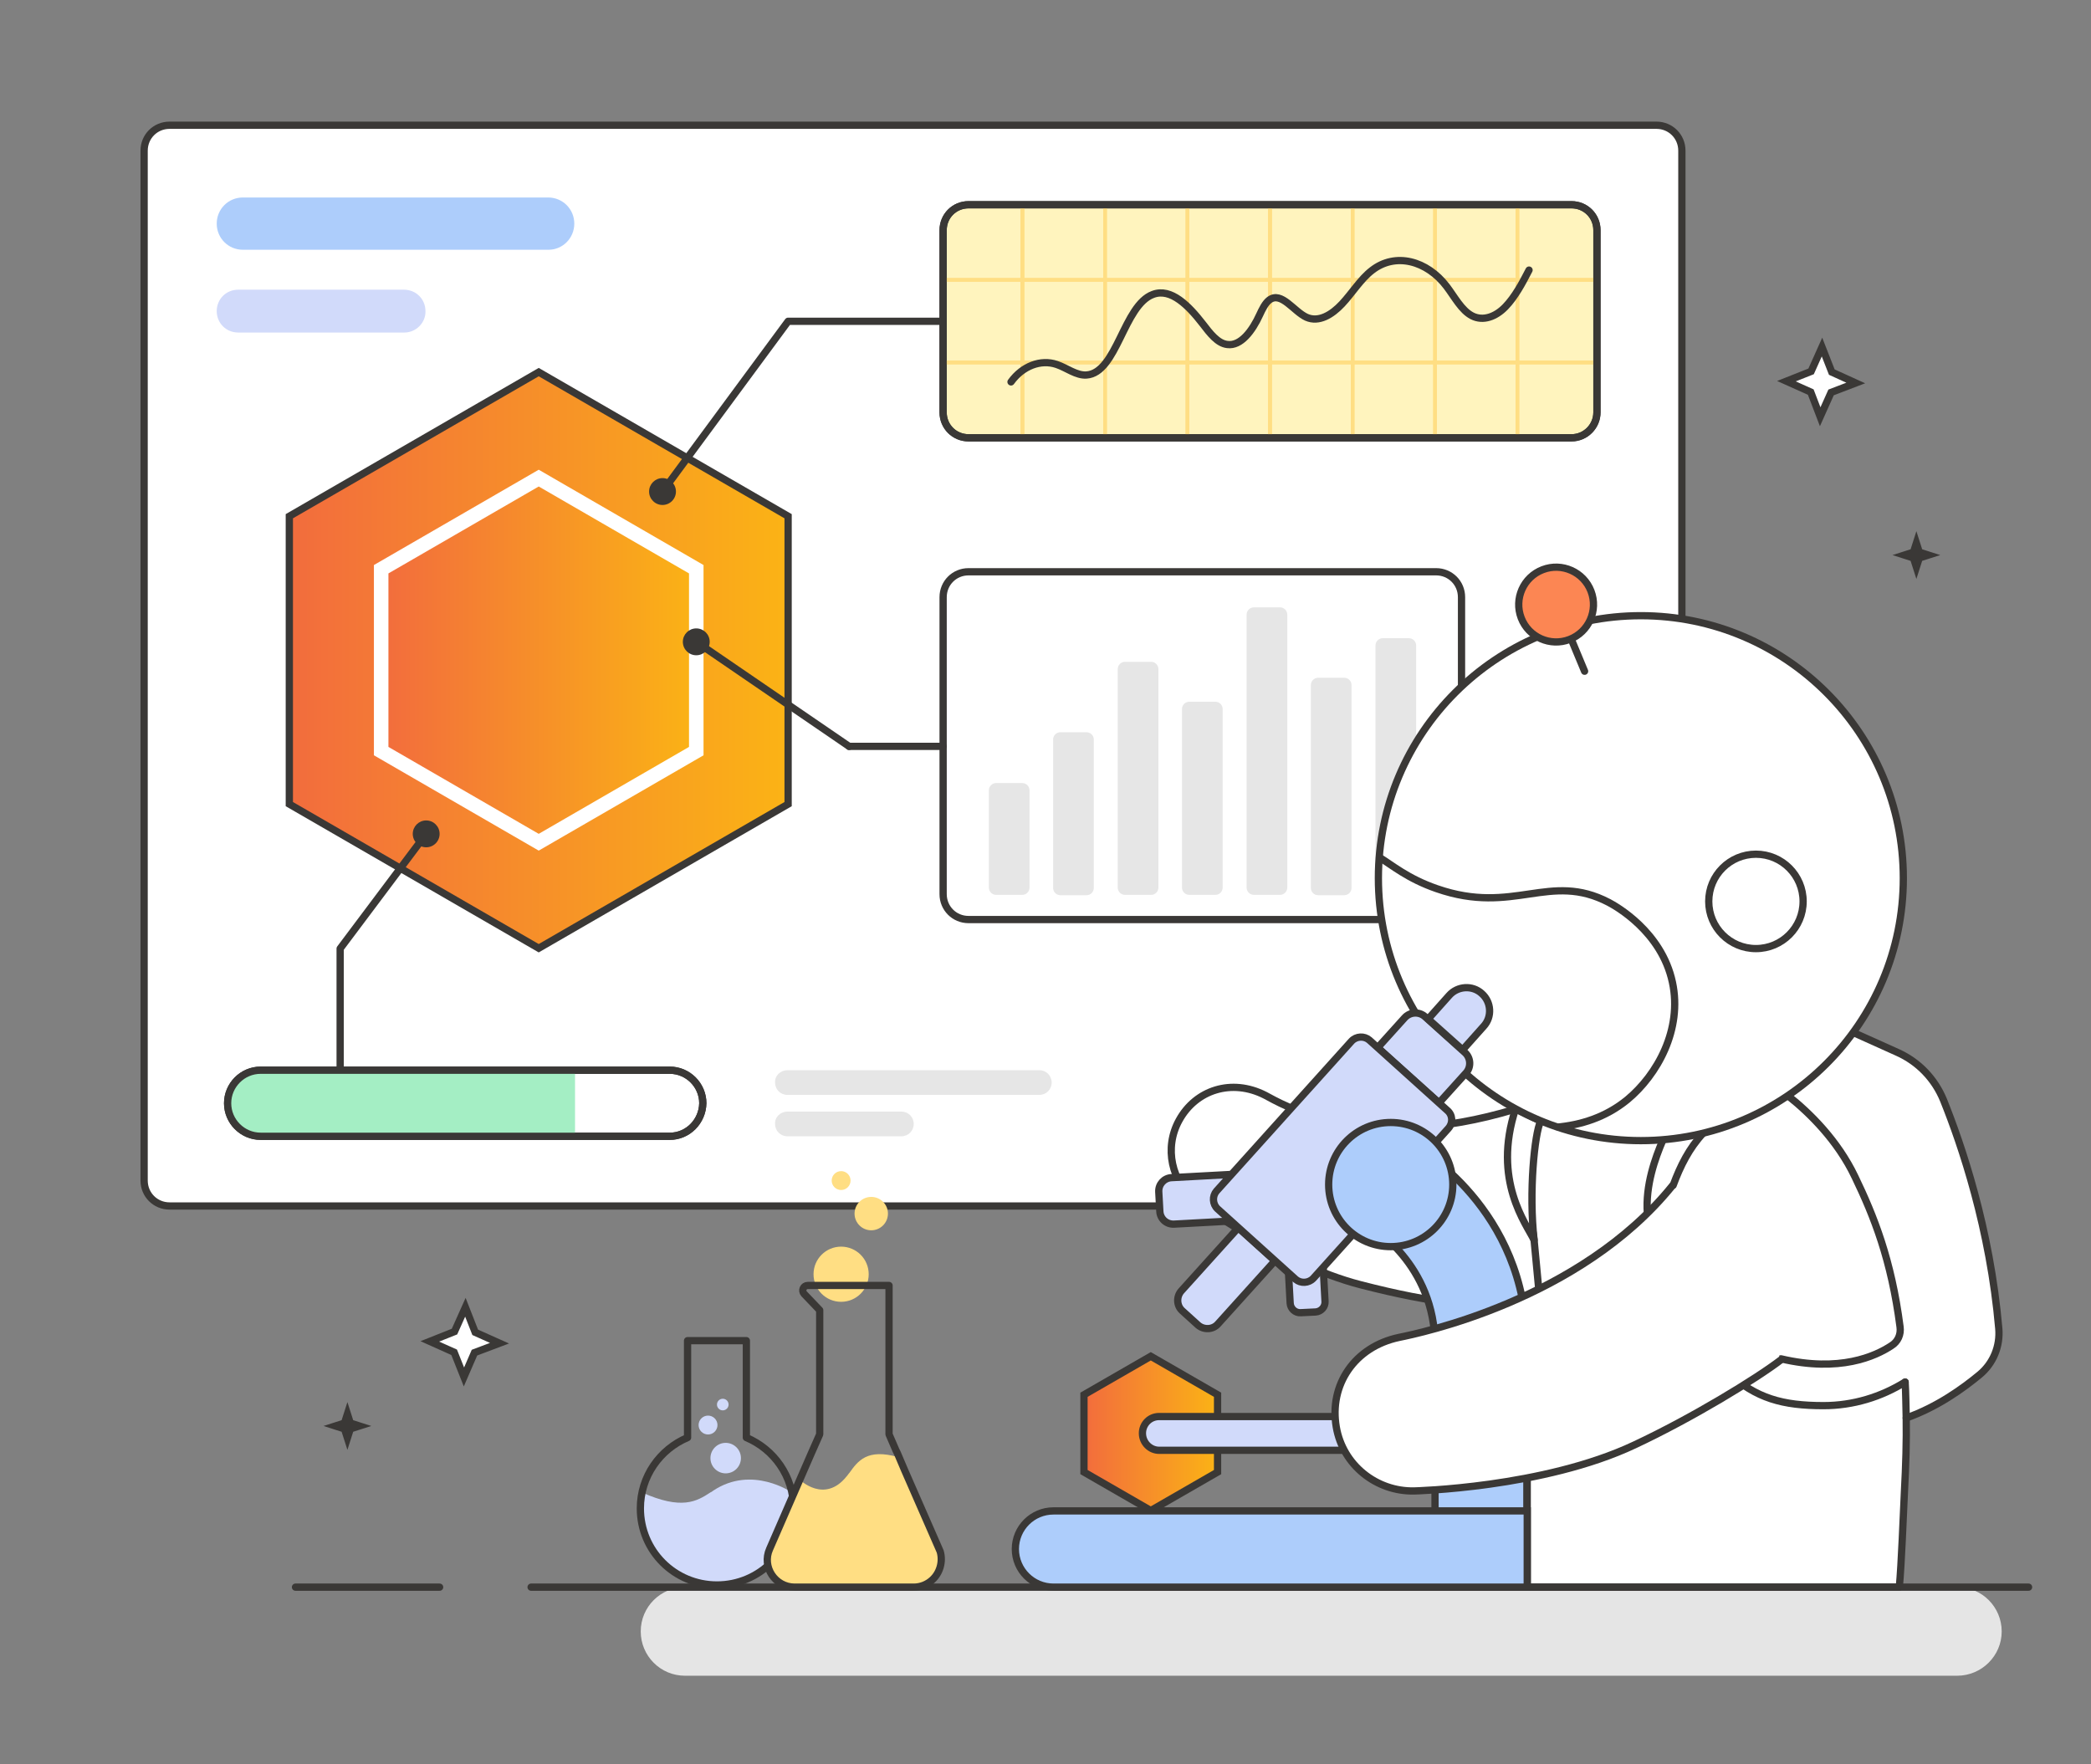 <?xml version="1.0" encoding="utf-8"?>
<!-- Generator: Adobe Illustrator 27.2.0, SVG Export Plug-In . SVG Version: 6.00 Build 0)  -->
<svg version="1.1" xmlns="http://www.w3.org/2000/svg" xmlns:xlink="http://www.w3.org/1999/xlink" x="0px" y="0px"
	 viewBox="0 0 576 486" style="enable-background:new 0 0 576 486;" xml:space="preserve">
<rect x="0" y="0" width="576" height="486" fill="#808080" stroke="none"/>
<style type="text/css">
	.st0{fill:#FFFFFF;stroke:#3A3836;stroke-width:2;stroke-miterlimit:10;}
	.st1{fill:url(#SVGID_1_);stroke:#3A3836;stroke-width:2;stroke-miterlimit:10;}
	.st2{fill:url(#SVGID_00000107576867655444154450000014351511691836596884_);stroke:#FFFFFF;stroke-width:4;stroke-miterlimit:10;}
	.st3{fill:#ADCDFB;}
	.st4{fill:#FFF4BE;stroke:#3A3836;stroke-width:2;stroke-miterlimit:10;}
	.st5{clip-path:url(#SVGID_00000166658542625656746570000014528442115704569238_);}
	.st6{fill:none;stroke:#FFDE83;stroke-miterlimit:10;}
	.st7{fill:none;stroke:#3A3836;stroke-width:2;stroke-miterlimit:10;}
	.st8{fill:#FFFFFF;stroke:#3A3836;stroke-width:2;stroke-linecap:round;stroke-linejoin:round;stroke-miterlimit:10;}
	.st9{fill:none;stroke:#3A3836;stroke-width:2;stroke-linecap:round;stroke-miterlimit:10;}
	.st10{fill:none;stroke:#3A3836;stroke-width:2;stroke-linejoin:round;stroke-miterlimit:10;}
	.st11{fill:#3A3836;}
	.st12{fill:#A4EEC4;}
	.st13{fill:none;stroke:#3A3836;stroke-width:2;stroke-linecap:round;stroke-linejoin:round;stroke-miterlimit:10;}
	.st14{fill:#E6E6E6;}
	.st15{fill:#E5E5E5;}
	.st16{fill:#D1DAFA;}
	.st17{fill:none;stroke:#3A3836;stroke-width:2;stroke-linecap:round;stroke-linejoin:round;}
	.st18{fill:#FFFFFF;}
	.st19{fill:#FFFFFF;stroke:#3A3836;stroke-width:2;stroke-linecap:round;stroke-linejoin:round;}
	.st20{fill:#FD8753;}
	.st21{fill:#FC8653;stroke:#3A3836;stroke-width:2;stroke-miterlimit:10;}
	.st22{fill:url(#SVGID_00000026848755844066802100000003299707146264925827_);stroke:#3A3836;stroke-width:2;stroke-miterlimit:10;}
	.st23{fill:#D1DAFA;stroke:#3A3836;stroke-width:2;stroke-linejoin:round;stroke-miterlimit:10;}
	.st24{fill:#ADCDFB;stroke:#3A3836;stroke-width:2;stroke-miterlimit:10;}
	.st25{fill:#FFDE83;}
	.st26{fill:#3A3836;stroke:#3A3836;stroke-width:2;stroke-miterlimit:10;}
</style>
<g id="Frame">
	<path class="st0" d="M456.3,332.2H46.7c-3.9,0-7-3.1-7-7V41.5c0-3.9,3.1-7,7-7h409.6c3.9,0,7,3.1,7,7v283.7
		C463.3,329.1,460.2,332.2,456.3,332.2z"/>
	<g>
		
			<linearGradient id="SVGID_1_" gradientUnits="userSpaceOnUse" x1="-51.333" y1="338.574" x2="-51.333" y2="475.958" gradientTransform="matrix(4.347593e-07 -1 1 3.386298e-07 -258.834 130.512)">
			<stop  offset="0" style="stop-color:#F26C3D"/>
			<stop  offset="1" style="stop-color:#FBB315"/>
		</linearGradient>
		<polygon class="st1" points="79.7,142.2 79.7,221.5 148.4,261.2 217.1,221.5 217.1,142.2 148.4,102.5 		"/>
		
			<linearGradient id="SVGID_00000015347276594289339730000002081969225650003880_" gradientUnits="userSpaceOnUse" x1="-51.333" y1="363.854" x2="-51.333" y2="450.678" gradientTransform="matrix(4.347593e-07 -1 1 3.386298e-07 -258.834 130.512)">
			<stop  offset="0" style="stop-color:#F26C3D"/>
			<stop  offset="1" style="stop-color:#FBB315"/>
		</linearGradient>
		
			<polygon style="fill:url(#SVGID_00000015347276594289339730000002081969225650003880_);stroke:#FFFFFF;stroke-width:4;stroke-miterlimit:10;" points="
			105,156.8 105,206.9 148.4,232 191.8,206.9 191.8,156.8 148.4,131.7 		"/>
	</g>
	<path class="st3" d="M151.1,68.8H66.9c-4,0-7.2-3.2-7.2-7.2v0c0-4,3.2-7.2,7.2-7.2h84.1c4,0,7.2,3.2,7.2,7.2v0
		C158.2,65.6,155,68.8,151.1,68.8z"/>
	<path class="st4" d="M432.9,120.6H266.8c-3.9,0-7-3.1-7-7V63.4c0-3.9,3.1-7,7-7h166.1c3.9,0,7,3.1,7,7v50.2
		C439.9,117.4,436.8,120.6,432.9,120.6z"/>
	<path class="st0" d="M395.7,253.3H266.8c-3.9,0-7-3.1-7-7v-81.8c0-3.9,3.1-7,7-7h128.8c3.9,0,7,3.1,7,7v81.8
		C402.7,250.2,399.5,253.3,395.7,253.3z"/>
	<g>
		<defs>
			<path id="SVGID_00000101787203050805839360000009764627579258104252_" d="M432.9,120.6H266.8c-3.9,0-7-3.1-7-7V63.4
				c0-3.9,3.1-7,7-7h166.1c3.9,0,7,3.1,7,7v50.2C439.9,117.4,436.8,120.6,432.9,120.6z"/>
		</defs>
		<clipPath id="SVGID_00000135680733309210047200000008684440206119489981_">
			<use xlink:href="#SVGID_00000101787203050805839360000009764627579258104252_"  style="overflow:visible;"/>
		</clipPath>
		<g style="clip-path:url(#SVGID_00000135680733309210047200000008684440206119489981_);">
			<rect x="236.2" y="54.4" class="st6" width="22.7" height="22.7"/>
			<rect x="236.2" y="77.1" class="st6" width="22.7" height="22.7"/>
			<rect x="236.2" y="99.9" class="st6" width="22.7" height="22.7"/>
			<rect x="258.9" y="54.4" class="st6" width="22.7" height="22.7"/>
			<rect x="258.9" y="77.1" class="st6" width="22.7" height="22.7"/>
			<rect x="258.9" y="99.9" class="st6" width="22.7" height="22.7"/>
			<rect x="281.7" y="54.4" class="st6" width="22.7" height="22.7"/>
			<rect x="281.7" y="77.1" class="st6" width="22.7" height="22.7"/>
			<rect x="281.7" y="99.9" class="st6" width="22.7" height="22.7"/>
			<rect x="304.4" y="54.4" class="st6" width="22.7" height="22.7"/>
			<rect x="304.4" y="77.1" class="st6" width="22.7" height="22.7"/>
			<rect x="304.4" y="99.9" class="st6" width="22.7" height="22.7"/>
			<rect x="327.1" y="54.4" class="st6" width="22.7" height="22.7"/>
			<rect x="327.1" y="77.1" class="st6" width="22.7" height="22.7"/>
			<rect x="327.1" y="99.9" class="st6" width="22.7" height="22.7"/>
			<rect x="349.9" y="54.4" class="st6" width="22.7" height="22.7"/>
			<rect x="349.9" y="77.1" class="st6" width="22.7" height="22.7"/>
			<rect x="349.9" y="99.9" class="st6" width="22.7" height="22.7"/>
			<rect x="372.6" y="54.4" class="st6" width="22.7" height="22.7"/>
			<rect x="372.6" y="77.1" class="st6" width="22.7" height="22.7"/>
			<rect x="372.6" y="99.9" class="st6" width="22.7" height="22.7"/>
			<rect x="395.3" y="54.4" class="st6" width="22.7" height="22.7"/>
			<rect x="395.3" y="77.1" class="st6" width="22.7" height="22.7"/>
			<rect x="395.3" y="99.9" class="st6" width="22.7" height="22.7"/>
			<rect x="418" y="54.4" class="st6" width="22.7" height="22.7"/>
			<rect x="418" y="77.1" class="st6" width="22.7" height="22.7"/>
			<rect x="418" y="99.9" class="st6" width="22.7" height="22.7"/>
			<rect x="440.8" y="54.4" class="st6" width="22.7" height="22.7"/>
			<rect x="440.8" y="77.1" class="st6" width="22.7" height="22.7"/>
			<rect x="440.8" y="99.9" class="st6" width="22.7" height="22.7"/>
		</g>
	</g>
	<path class="st7" d="M432.9,120.6H266.8c-3.9,0-7-3.1-7-7V63.4c0-3.9,3.1-7,7-7h166.1c3.9,0,7,3.1,7,7v50.2
		C439.9,117.4,436.8,120.6,432.9,120.6z"/>
	<path class="st8" d="M184.5,313H71.8c-5,0-9.1-4.1-9.1-9.1v0c0-5,4.1-9.1,9.1-9.1h112.7c5,0,9.1,4.1,9.1,9.1v0
		C193.5,308.9,189.5,313,184.5,313z"/>
	<path class="st9" d="M278.5,105.2c3.2-4.4,8.2-6.3,12.6-4.8c2.7,0.9,5.4,3.1,8.2,2.9c8.4-0.6,10.2-19.2,18.3-22.2
		c5-1.9,9.9,3.2,13.7,8.1c2,2.6,4.1,5.4,6.8,5.7c3.7,0.5,6.9-3.8,8.9-8.2c0.7-1.5,1.5-3.2,2.7-4.1c3.3-2.4,6.7,3.2,10.2,4.8
		c3.4,1.5,7-0.7,9.8-3.7c2.8-3,5.1-6.8,8.2-9.2c6.5-5.1,15.2-2.7,20.6,4.4c2.2,2.9,4.1,6.6,7,8.1c3.1,1.6,6.6,0.2,9.2-2.5
		c2.6-2.7,4.6-6.4,6.5-10.1"/>
	<polyline class="st10" points="182.5,135.4 217.1,88.5 259.8,88.5 	"/>
	<circle class="st11" cx="182.5" cy="135.4" r="3.7"/>
	<circle class="st11" cx="117.4" cy="229.7" r="3.7"/>
	<path class="st12" d="M158.4,313H71.8c-5,0-9.1-4.1-9.1-9.1v0c0-5,4.1-9.1,9.1-9.1h86.6V313z"/>
	<polyline class="st10" points="117.4,229.7 93.7,261.3 93.7,294.9 	"/>
	<path class="st13" d="M184.5,313H71.8c-5,0-9.1-4.1-9.1-9.1v0c0-5,4.1-9.1,9.1-9.1h112.7c5,0,9.1,4.1,9.1,9.1v0
		C193.5,308.9,189.5,313,184.5,313z"/>
	<line class="st13" x1="233.9" y1="205.6" x2="191.8" y2="176.8"/>
	<circle class="st11" cx="191.8" cy="176.8" r="3.7"/>
	<g>
		<path class="st14" d="M274.4,215.7h7.2c1.1,0,2,0.9,2,2v26.8c0,1.1-0.9,2-2,2h-7.2c-1.1,0-2-0.9-2-2v-26.8
			C272.4,216.6,273.3,215.7,274.4,215.7z"/>
		<path class="st14" d="M292.1,201.7h7.2c1.1,0,2,0.9,2,2v40.9c0,1.1-0.9,2-2,2h-7.2c-1.1,0-2-0.9-2-2v-40.9
			C290.1,202.6,291,201.7,292.1,201.7z"/>
		<path class="st14" d="M309.9,182.3h7.2c1.1,0,2,0.9,2,2v60.2c0,1.1-0.9,2-2,2h-7.2c-1.1,0-2-0.9-2-2v-60.2
			C307.9,183.2,308.8,182.3,309.9,182.3z"/>
		<path class="st14" d="M327.6,193.3h7.2c1.1,0,2,0.9,2,2v49.2c0,1.1-0.9,2-2,2h-7.2c-1.1,0-2-0.9-2-2v-49.2
			C325.6,194.2,326.5,193.3,327.6,193.3z"/>
		<path class="st14" d="M345.4,167.3h7.2c1.1,0,2,0.9,2,2v75.2c0,1.1-0.9,2-2,2h-7.2c-1.1,0-2-0.9-2-2v-75.2
			C343.4,168.2,344.3,167.3,345.4,167.3z"/>
		<path class="st14" d="M363.1,186.7h7.2c1.1,0,2,0.9,2,2v55.9c0,1.1-0.9,2-2,2h-7.2c-1.1,0-2-0.9-2-2v-55.9
			C361.1,187.6,362,186.7,363.1,186.7z"/>
		<path class="st14" d="M380.9,175.8h7.2c1.1,0,2,0.9,2,2v66.7c0,1.1-0.9,2-2,2h-7.2c-1.1,0-2-0.9-2-2v-66.7
			C378.9,176.7,379.8,175.8,380.9,175.8z"/>
	</g>
	<line class="st13" x1="259.8" y1="205.6" x2="233.9" y2="205.6"/>
	<g>
		<path class="st14" d="M216.9,294.8h69.4c1.9,0,3.4,1.5,3.4,3.4l0,0c0,1.9-1.5,3.4-3.4,3.4h-69.4c-1.9,0-3.4-1.5-3.4-3.4l0,0
			C213.4,296.3,215,294.8,216.9,294.8z"/>
		<path class="st14" d="M216.9,306.2h31.4c1.9,0,3.4,1.5,3.4,3.4v0c0,1.9-1.5,3.4-3.4,3.4h-31.4c-1.9,0-3.4-1.5-3.4-3.4v0
			C213.4,307.7,215,306.2,216.9,306.2z"/>
	</g>
	<path class="st15" d="M539.1,461.6H188.7c-6.8,0-12.2-5.5-12.2-12.2v0c0-6.8,5.5-12.2,12.2-12.2h350.5c6.8,0,12.2,5.5,12.2,12.2v0
		C551.4,456.1,545.9,461.6,539.1,461.6z"/>
	<path class="st16" d="M111.4,91.6H65.6c-3.3,0-5.9-2.6-5.9-5.9v0c0-3.3,2.6-5.9,5.9-5.9h45.7c3.3,0,5.9,2.6,5.9,5.9v0
		C117.3,88.9,114.6,91.6,111.4,91.6z"/>
</g>
<g id="Postmanauts">
	<path class="st16" d="M176.4,415.5c0,11.7,9.4,21.1,21.1,21.1c11.6,0,21.1-9.4,21.1-21.1c0-1.5-0.2-3-0.5-4.4
		c0,0-10.9-7.6-21.6-0.5c-0.3,0.2-0.5,0.4-0.8,0.5c-3.8,2.5-7.9,4.9-18.9,0C176.6,412.6,176.4,414,176.4,415.5z"/>
	<path class="st17" d="M176.4,415.5c0,11.7,9.4,21.1,21.1,21.1c11.7,0,21.1-9.4,21.1-21.1c0-8.8-5.4-16.3-13-19.5v-26.7h-16.2V396
		C181.8,399.2,176.4,406.7,176.4,415.5z"/>
	<g>
		<path class="st18" d="M545.3,378.6c-2.3,2-5.3,4.2-8.7,6.4c-3.4,2.1-7.3,4.2-11.6,5.7c0.1,6.2-0.1,13-0.5,20.5
			c-0.3,5.9-0.8,19.7-1.3,26.1H420.7v-31c-16.4,3.1-30.1,3.4-30.1,3.4c-10.2,0.2-19.3-7-21.1-17.4c-2-11.4,4.9-21.8,17-24.4
			c3.1-0.7,18.6-3.9,36.1-12.3v-14c-2.1-4.4-11.6-16.4-5.1-36.2l0,0c-22.5-12.3-37.8-36.1-37.8-63.6c0-1.9,0.1-3.8,0.2-5.7
			c0,0,0-0.1,0-0.1c2.2-27.4,19.5-50.4,43.6-60.8c-1.9-1.1-3.5-2.9-4.3-5.2c-2.1-5.3,0.6-11.3,5.9-13.3c5.3-2,11.2,0.6,13.3,5.9
			c1,2.7,0.9,5.6-0.3,8.1c4.5-0.9,9.2-1.3,13.9-1.3c40,0,72.4,32.4,72.4,72.3c0,15.9-5.2,30.7-13.9,42.6l0.2,0l12,5.4
			c5.8,2.6,10.3,7.3,12.7,13.2c4.9,12.2,12.8,35.2,15.2,62.9C550.9,370.7,549,375.5,545.3,378.6z"/>
	</g>
	<path class="st19" d="M424.4,360.7c-17.5-0.7-29.1-1.5-49.6-6.8c-22.2-5.7-45.3-23.1-45.4-23.1c-6.7-5.2-8.8-14.6-4.6-22.2
		c4.6-8.4,14.5-11.6,23.7-6.9c4.1,2.1,26.9,16.6,69,3.8l5.1,36.2L424.4,360.7z"/>
	<line class="st9" x1="146.3" y1="437.2" x2="558.8" y2="437.2"/>
	<line class="st9" x1="81.4" y1="437.2" x2="121.1" y2="437.2"/>
	<g>
		<path class="st17" d="M524.8,380.7c0.2,3.1,0.2,6.4,0.3,9.9c0.1,6.2-0.1,13-0.5,20.5c-0.3,5.9-0.8,19.7-1.4,26.1H420.7v-31"/>
		<path class="st17" d="M492.6,301.9c5.8,4.6,13.6,12.2,18.4,22.3c5.2,10.8,10,22.8,12.4,41.3c0.3,2.1-0.6,4.1-2.4,5.2
			c-4.4,2.9-14.2,7.4-30.4,3.6"/>
		<path class="st17" d="M453.8,334.3c-0.6-7.8,2.2-15.4,4.2-20.1"/>
		<path class="st17" d="M476,378.1c7.7,7.1,15.1,9.1,26.3,9.1c8.2,0,15.9-2.4,22.5-6.5"/>
		<path class="st17" d="M460.9,326.5c2-5.4,4.4-10.2,8.3-14.4"/>
		<path class="st19" d="M422.6,341.6c-2.1-4.4-11.6-16.4-5.1-36.2l6.9,3.4C422.7,312.3,421.1,328.5,422.6,341.6"/>
		<path class="st17" d="M510.7,284.5l12,5.4c5.8,2.6,10.3,7.3,12.7,13.2c4.9,12.2,12.8,35.2,15.2,62.9c0.4,4.8-1.5,9.5-5.2,12.6
			c-4.7,3.9-11.8,9-20.3,12"/>
		<circle class="st19" cx="452" cy="241.9" r="72.3"/>
		<circle class="st17" cx="483.7" cy="248.3" r="13"/>
		<path class="st7" d="M428.8,310.5L428.8,310.5c6.5-0.6,13.4-2.6,19.5-7.6c8.2-6.8,15.2-19.3,12.4-32.3c-3-14.1-15.8-21.1-17.5-22
			c-16.4-8.6-26.1,3.6-47.4-3.8c-8.1-2.8-12.3-6.5-16.1-8.8"/>
		<g>
			<line class="st17" x1="432.8" y1="176" x2="436.5" y2="184.9"/>
			
				<ellipse transform="matrix(0.933 -0.359 0.359 0.933 -31.189 165.131)" class="st20" cx="428.8" cy="166.5" rx="10.3" ry="10.3"/>
			
				<ellipse transform="matrix(0.933 -0.359 0.359 0.933 -31.189 165.131)" class="st21" cx="428.8" cy="166.5" rx="10.3" ry="10.3"/>
		</g>
	</g>
	<g>
		
			<linearGradient id="SVGID_00000136404385175569491530000000724886571466837163_" gradientUnits="userSpaceOnUse" x1="-264.329" y1="557.42" x2="-264.329" y2="594.25" gradientTransform="matrix(4.347593e-07 -1 1 3.386298e-07 -258.834 130.512)">
			<stop  offset="0" style="stop-color:#F26C3D"/>
			<stop  offset="1" style="stop-color:#FBB315"/>
		</linearGradient>
		
			<polygon style="fill:url(#SVGID_00000136404385175569491530000000724886571466837163_);stroke:#3A3836;stroke-width:2;stroke-miterlimit:10;" points="
			298.6,384.2 298.6,405.5 317,416.1 335.4,405.5 335.4,384.2 317,373.6 		"/>
		<path class="st23" d="M319.3,399.5h76v-9.3h-76c-2.6,0-4.6,2.1-4.6,4.6l0,0C314.7,397.4,316.8,399.5,319.3,399.5z"/>
		<g>
			<g>
				<path class="st23" d="M396.4,303.8l7.4-8.2c1.5-1.6,1.4-4.2-0.3-5.7l-10.9-9.8c-1.6-1.5-4.2-1.4-5.7,0.3l-7.4,8.2L396.4,303.8z"
					/>
				<path class="st23" d="M402.9,289.2l5.8-6.5c2.4-2.6,2.1-6.7-0.5-9l0,0c-2.6-2.4-6.7-2.1-9,0.5l-5.8,6.5L402.9,289.2z"/>
				<path class="st23" d="M341.1,338.2l-15.7,17.4c-1.4,1.6-1.3,4.1,0.3,5.5l4.3,3.9c1.6,1.4,4.1,1.3,5.5-0.3l15.7-17.4L341.1,338.2
					z"/>
				<path class="st23" d="M344.8,323.2l-22.1,1.2c-2,0.1-3.6,1.8-3.5,3.9l0.3,5.4c0.1,2,1.8,3.6,3.9,3.5l22.1-1.2L344.8,323.2z"/>
				<path class="st23" d="M364.1,342l0.9,16.5c0.1,1.5-1.1,2.8-2.6,2.9l-4.1,0.2c-1.5,0.1-2.8-1.1-2.9-2.6l-0.9-16.5L364.1,342z"/>
				<path class="st23" d="M399,310.8l-37.2,41.3c-1.3,1.4-3.5,1.5-4.9,0.3L335.4,333c-1.4-1.3-1.5-3.5-0.3-4.9l37.2-41.3
					c1.3-1.4,3.5-1.5,4.9-0.3l21.4,19.3C400.2,307.1,400.3,309.3,399,310.8z"/>
			</g>
			<g>
				<path class="st24" d="M420.7,426.6h-25.4v-55.9c0-22.6-17.7-32.9-18.5-33.4l0.1,0.1l12.2-22.2c1.3,0.7,31.5,17.7,31.5,55.6
					V426.6z"/>
			</g>
			<circle class="st24" cx="383.1" cy="326.3" r="17.1"/>
			<path class="st24" d="M420.7,437.2H290.2c-5.8,0-10.5-4.7-10.5-10.5v0c0-5.8,4.7-10.5,10.5-10.5h130.5V437.2z"/>
		</g>
	</g>
	<path class="st19" d="M460.7,326.6c-25.5,31.6-69.9,40.7-75.3,41.8c-12.3,2.6-19.3,13.1-17.3,24.7c1.8,10.5,11.1,17.8,21.4,17.6
		c0,0,35.6-0.8,60.8-12.7c15.8-7.4,33.5-18.2,40.4-23.5"/>
	<g>
		<path class="st25" d="M256.8,435.2c-1.3,1.2-3.1,2-5.1,2h-32.8c-5.4,0-9.1-5.6-6.9-10.5l8.3-19.1c0,0,6.8,6.7,12.9-0.9
			c0.3-0.3,0.5-0.7,0.8-1c2.3-3.2,4.8-6.8,13.5-4.3l1,2.2l0.6,1.4l9.5,21.7c0.1,0.2,0.2,0.5,0.2,0.7
			C259.8,430.2,258.9,433.3,256.8,435.2z"/>
	</g>
	<circle class="st25" cx="231.7" cy="351" r="7.6"/>
	<g>
		<path class="st17" d="M256.8,435.2c-1.3,1.2-3.1,2-5.1,2h-32.8c-5.4,0-9.1-5.6-6.9-10.5l11.5-26.4l2.3-5.2v-34.2l-4.3-4.5
			c-0.8-0.9-0.2-2.3,1-2.3h22.4v41l1.9,4.4l0.4,0.8l2,4.7l9.5,21.7c0.1,0.2,0.2,0.5,0.3,0.7C259.8,430.2,258.9,433.3,256.8,435.2z"
			/>
	</g>
	<circle class="st25" cx="240" cy="334.3" r="4.6"/>
	<circle class="st25" cx="231.7" cy="325.2" r="2.6"/>
	
		<ellipse transform="matrix(0.698 -0.716 0.716 0.698 -227.389 264.255)" class="st16" cx="199.9" cy="401.9" rx="4.2" ry="4.2"/>
	
		<ellipse transform="matrix(0.698 -0.716 0.716 0.698 -222.315 257.989)" class="st16" cx="195" cy="392.8" rx="2.6" ry="2.6"/>
	<circle class="st16" cx="199.1" cy="386.9" r="1.6"/>
</g>
<g id="Stars">
	<polygon class="st0" points="504.6,102.5 511.2,105.5 504.4,108.1 501.4,114.8 498.8,108 492.1,105 498.9,102.3 501.9,95.6 	"/>
	<path class="st26" d="M528.7,152.1l2.5,0.8l-2.5,0.8l-0.8,2.5l-0.8-2.5l-2.5-0.8l2.5-0.8l0.8-2.5L528.7,152.1z"/>
	<path class="st26" d="M96.5,392l2.5,0.8l-2.5,0.8l-0.8,2.5l-0.8-2.5l-2.5-0.8l2.5-0.8l0.8-2.5L96.5,392z"/>
	<polygon class="st0" points="130.9,367 137.6,370 130.7,372.6 127.8,379.3 125.1,372.5 118.4,369.5 125.2,366.8 128.2,360.1 	"/>
</g>
</svg>
